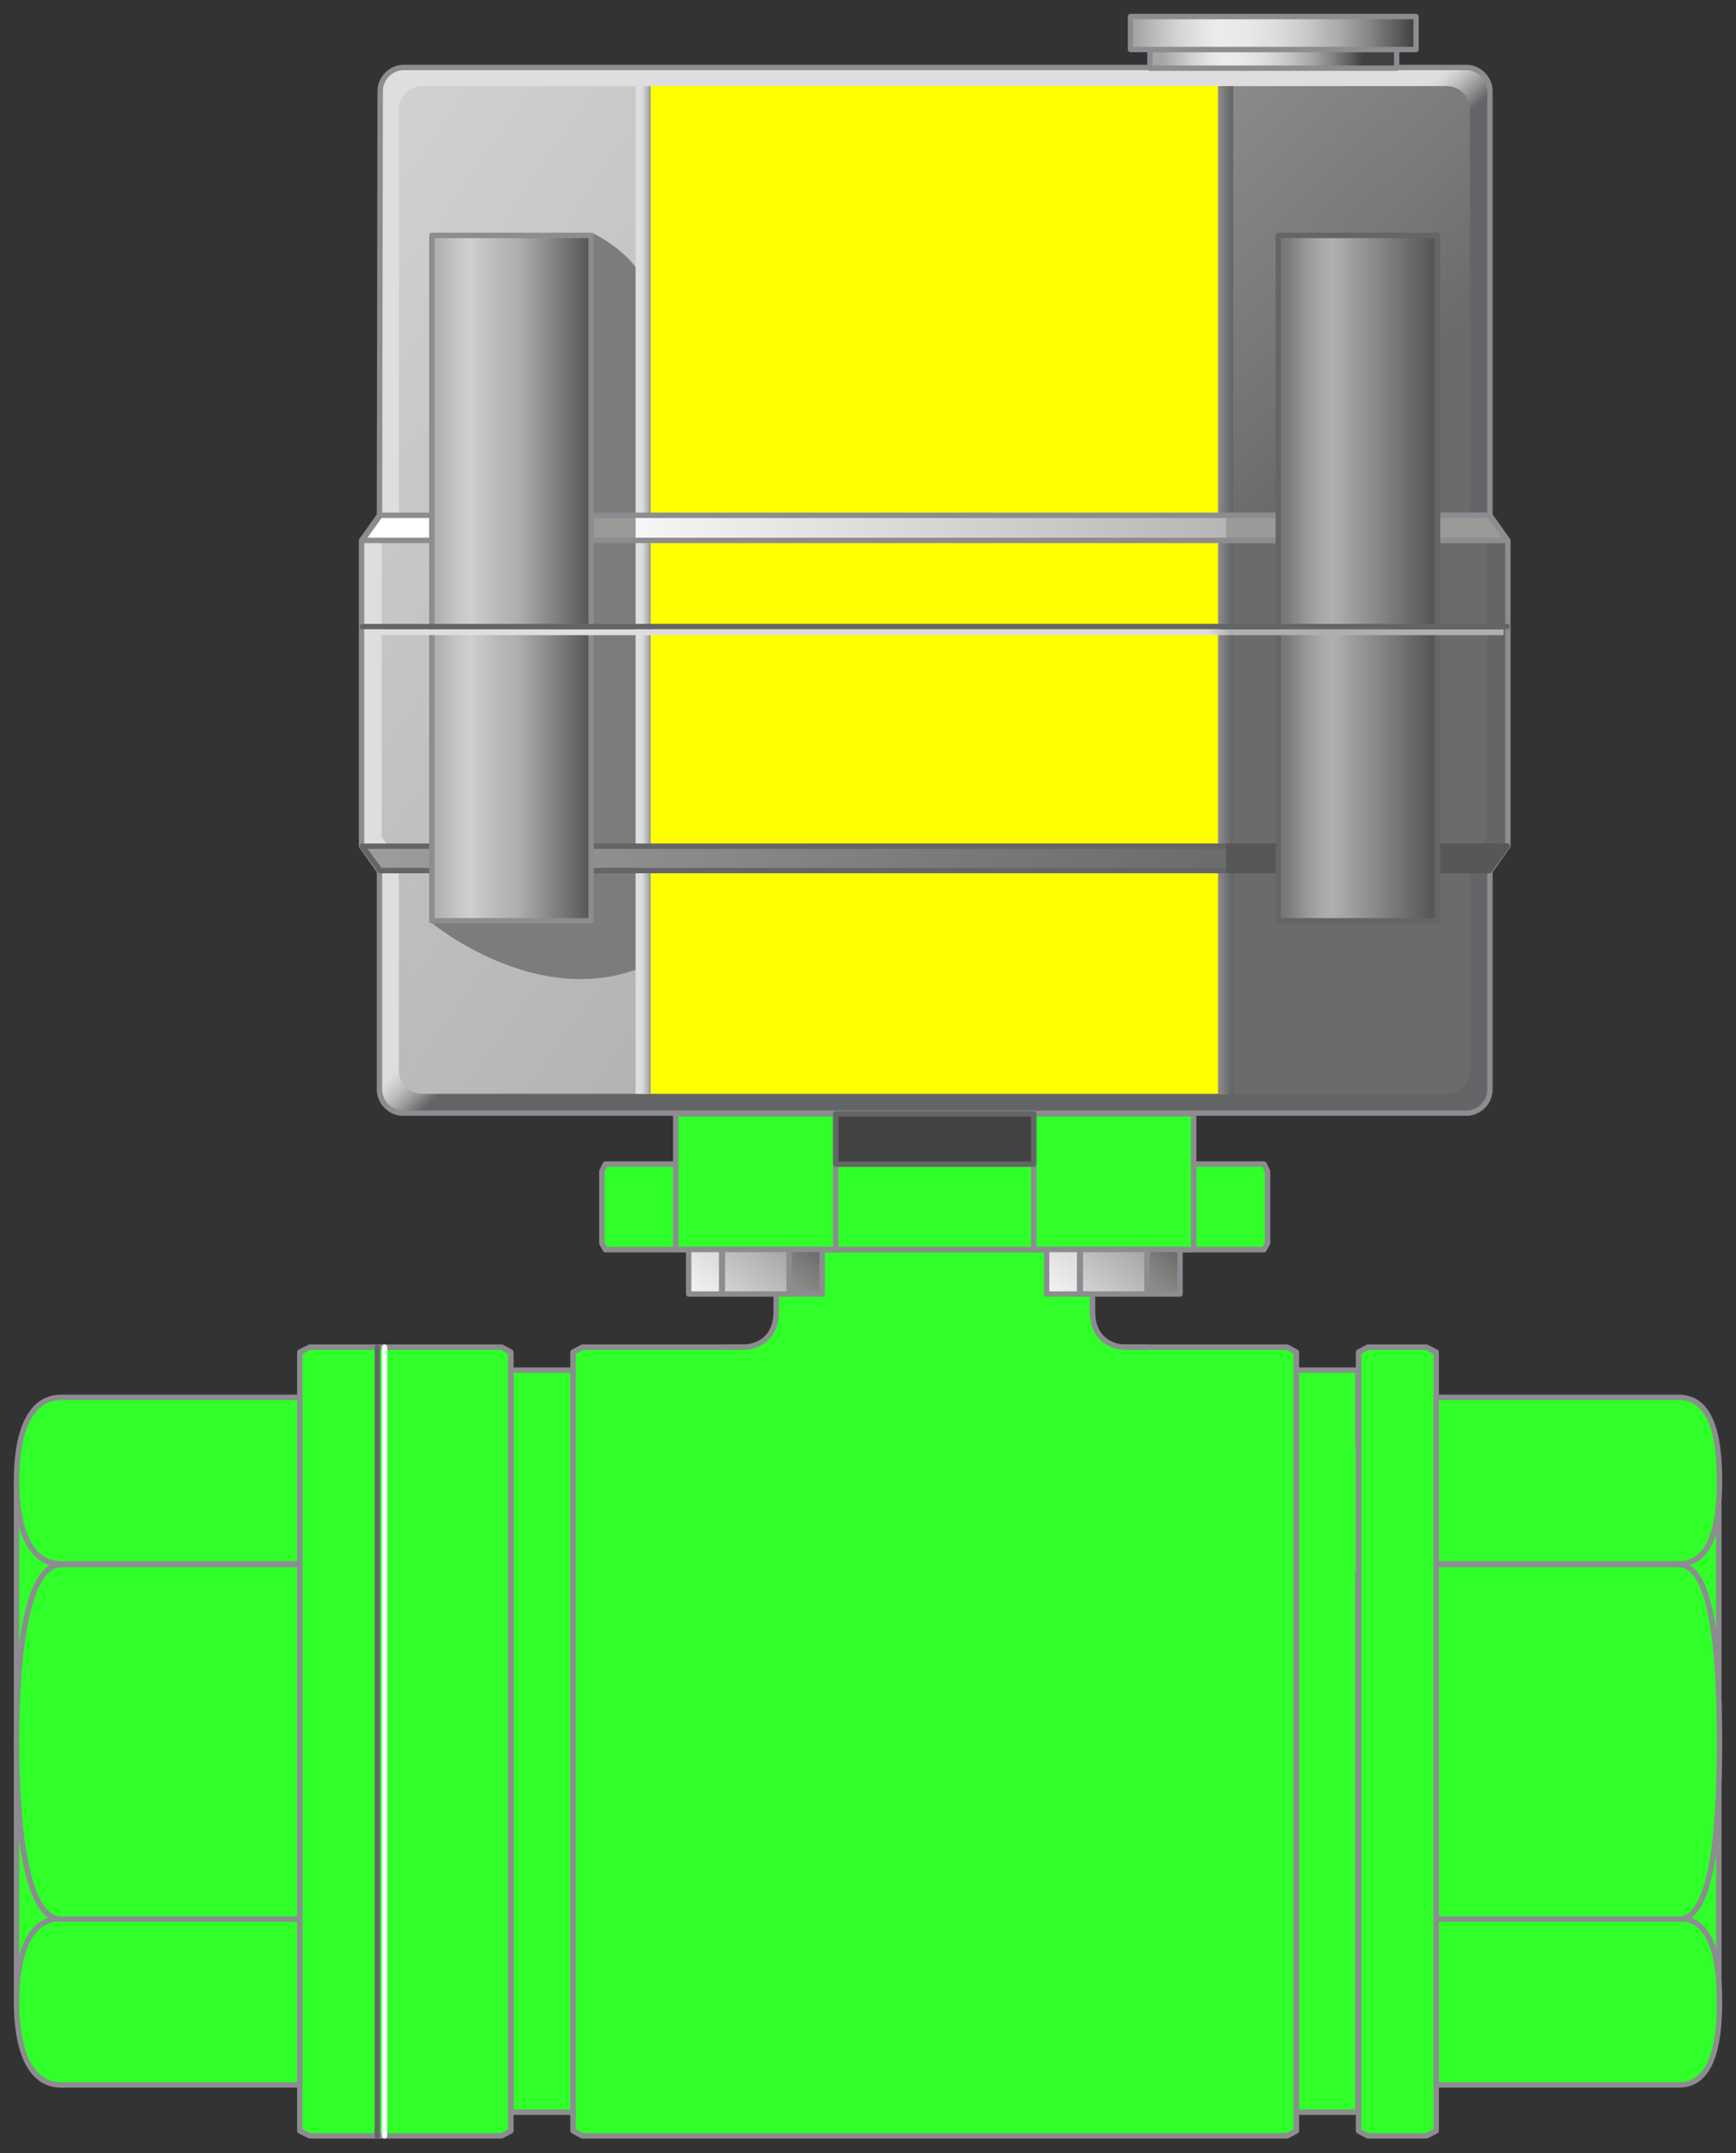 <?xml version="1.0" encoding="utf-8"?>
<!-- Generator: Adobe Illustrator 24.1.0, SVG Export Plug-In . SVG Version: 6.00 Build 0)  -->
<svg version="1.1" id="Mini_Electric_Safety_Shutoff_Valve"
	 xmlns="http://www.w3.org/2000/svg" xmlns:xlink="http://www.w3.org/1999/xlink" x="0px" y="0px" viewBox="0 0 242 300"
	 style="enable-background:new 0 0 242 300;" xml:space="preserve">
<rect x="0" y="0" width="242" height="300" fill="#333333" stroke="none"/>
<style type="text/css">
	.st0{fill:#30FF2A;stroke:#8C8C91;stroke-width:0.75;stroke-linecap:round;stroke-linejoin:round;stroke-miterlimit:10;}
	.st1{fill:#30FF2A;stroke:#8C8C91;stroke-width:0.75;stroke-linejoin:round;stroke-miterlimit:10;}
	.st2{fill:#30FF2A;}
	.st3{fill:#30FF2A;stroke:#FFFFFF;stroke-width:0.75;stroke-linecap:round;stroke-linejoin:round;stroke-miterlimit:10;}
	.st4{fill:#30FF2A;stroke:#646567;stroke-width:0.75;stroke-linecap:round;stroke-linejoin:round;stroke-miterlimit:10;}
	
		.st5{fill:url(#Bevelled_Edge_1_);stroke:#8C8C91;stroke-width:0.75;stroke-linecap:round;stroke-linejoin:round;stroke-miterlimit:10;}
	.st6{fill:url(#Shape_Edge_Right_1_);}
	.st7{fill:#FFFF00;}
	.st8{fill:url(#Shape_Edge_Left_1_);}
	.st9{fill:#424242;stroke:#646567;stroke-width:0.75;stroke-linecap:round;stroke-linejoin:round;stroke-miterlimit:10;}
	.st10{fill:#7C7C7B;stroke:#7C7C7B;stroke-width:0.75;stroke-linecap:round;stroke-linejoin:round;stroke-miterlimit:10;}
	
		.st11{fill:url(#Shape_Side_Right_1_);stroke:#8C8C91;stroke-width:0.75;stroke-linecap:round;stroke-linejoin:round;stroke-miterlimit:10;}
	
		.st12{fill:url(#Shape_Side_Middle_1_);stroke:#8C8C91;stroke-width:0.75;stroke-linecap:round;stroke-linejoin:round;stroke-miterlimit:10;}
	
		.st13{fill:url(#Shape_Side_Left_1_);stroke:#8C8C91;stroke-width:0.75;stroke-linecap:round;stroke-linejoin:round;stroke-miterlimit:10;}
	
		.st14{fill:url(#Shape_Side_Right_2_);stroke:#8C8C91;stroke-width:0.75;stroke-linecap:round;stroke-linejoin:round;stroke-miterlimit:10;}
	
		.st15{fill:url(#Shape_Side_Middle_2_);stroke:#8C8C91;stroke-width:0.75;stroke-linecap:round;stroke-linejoin:round;stroke-miterlimit:10;}
	
		.st16{fill:url(#Shape_Side_Left_2_);stroke:#8C8C91;stroke-width:0.75;stroke-linecap:round;stroke-linejoin:round;stroke-miterlimit:10;}
	.st17{fill:url(#Reflection_Line_Vertical_Right_1_);}
	.st18{fill:url(#Reflection_Line_Vertical_Left_1_);}
	.st19{fill:url(#Edge_Top_1_);stroke:#8C8C91;stroke-width:0.75;stroke-linecap:round;stroke-linejoin:round;stroke-miterlimit:10;}
	
		.st20{fill:url(#Edge_Bottom_1_);stroke:#646567;stroke-width:0.75;stroke-linecap:round;stroke-linejoin:round;stroke-miterlimit:10;}
	.st21{fill:#9A9A99;stroke:#8C8C91;stroke-width:0.75;stroke-linejoin:round;stroke-miterlimit:10;}
	.st22{fill:#9A9A99;stroke:#8C8C91;stroke-width:0.75;stroke-linecap:round;stroke-linejoin:round;stroke-miterlimit:10;}
	.st23{fill:#575756;stroke:#575756;stroke-width:0.75;stroke-linejoin:round;stroke-miterlimit:10;}
	
		.st24{fill:url(#Pipe_Right_1_);stroke:#646567;stroke-width:0.75;stroke-linecap:round;stroke-linejoin:round;stroke-miterlimit:10;}
	
		.st25{fill:url(#Pipe_Left_1_);stroke:#8C8C91;stroke-width:0.75;stroke-linecap:round;stroke-linejoin:round;stroke-miterlimit:10;}
	
		.st26{fill:url(#Intermediate_Piece_1_);stroke:#8C8C91;stroke-width:0.75;stroke-linecap:round;stroke-linejoin:round;stroke-miterlimit:10;}
	.st27{fill:url(#Cover_2_);stroke:#8C8C91;stroke-width:0.75;stroke-linecap:round;stroke-linejoin:round;stroke-miterlimit:10;}
	.st28{fill:none;stroke:#646567;stroke-width:0.75;stroke-linecap:round;stroke-linejoin:round;stroke-miterlimit:10;}
	.st29{fill:url(#Reflection_Line_2_);}
</style>
<g id="Mini_Pipe">
	<g id="Lock_Nut_Right">
		<rect id="Shape_24_" x="192.5" y="206.3" class="st0" width="47.1" height="72.7"/>
		<path id="Shape_Side_Underneath_9_" class="st0" d="M234,290.5c4.5,0,5.7-5.2,5.7-11.6s-1.2-11.6-5.7-11.6h-35.2
			c-4.5,0-6.2,5.2-6.2,11.6s1.7,11.6,6.2,11.6H234z"/>
		<path id="Shape_Side_Middle_11_" class="st0" d="M234,267.4c4.5,0,5.7-11.1,5.7-24.7c0-13.7-1.2-24.7-5.7-24.7h-35.2
			c-4.5,0-6.2,11.1-6.2,24.7c0,13.7,1.7,24.7,6.2,24.7H234z"/>
		<path id="Shape_Side_Top_9_" class="st0" d="M234,217.9c4.5,0,5.7-5.2,5.7-11.6c0-6.4-1.2-11.6-5.7-11.6h-35.2
			c-4.5,0-6.2,5.2-6.2,11.6c0,6.4,1.7,11.6,6.2,11.6H234z"/>
	</g>
	<g id="Connection_Ring_Right">
		<polygon id="Shape_3_" class="st1" points="200.2,296.9 198.8,297.6 190.7,297.6 189.4,296.9 189.4,188.4 190.7,187.7 
			198.8,187.7 200.2,188.4 		"/>
		<rect id="Reflection_4_" x="190.7" y="198.9" class="st2" width="8.1" height="18.7"/>
		<polyline id="Edge_Right_1_" class="st1" points="198.8,187.7 200.2,188.4 200.2,296.9 198.8,297.6 		"/>
		<polyline id="Edge_Left_1_" class="st1" points="190.7,297.6 189.4,296.9 189.4,188.4 190.7,187.7 		"/>
	</g>
	<g id="Pipe">
		<rect id="Shape_20_" x="71.2" y="190.9" class="st1" width="118.1" height="103.4"/>
		<rect id="Reflection_9_" x="71.7" y="201.4" class="st2" width="117.3" height="17.7"/>
	</g>
	<g id="Lock_Nut_Left">
		<rect id="Shape_19_" x="2.3" y="206.3" class="st0" width="50.3" height="72.7"/>
		<path id="Shape_Side_Underneath_8_" class="st0" d="M41.3,290.5c4.5,0,11.3-5.2,11.3-11.6s-6.8-11.6-11.3-11.6H8.5
			c-4.5,0-6.2,5.2-6.2,11.6s1.7,11.6,6.2,11.6H41.3z"/>
		<path id="Shape_Side_Middle_10_" class="st0" d="M41.3,267.4c4.5,0,11.3-11.1,11.3-24.7c0-13.7-6.8-24.7-11.3-24.7H8.5
			c-4.5,0-6.2,11.1-6.2,24.7c0,13.7,1.7,24.7,6.2,24.7H41.3z"/>
		<path id="Shape_Side_Top_8_" class="st0" d="M41.3,217.9c4.5,0,11.3-5.2,11.3-11.6c0-6.4-6.8-11.6-11.3-11.6H8.5
			c-4.5,0-6.2,5.2-6.2,11.6c0,6.4,1.7,11.6,6.2,11.6H41.3z"/>
	</g>
	<g id="Connection_Pipe_Middle">
		<polygon id="Shape_18_" class="st1" points="180.7,296.9 179.4,297.6 81.2,297.6 79.9,296.9 79.9,188.4 81.2,187.7 179.4,187.7 
			180.7,188.4 		"/>
		<rect id="Reflection_8_" x="81.2" y="198.8" class="st2" width="98.2" height="18.8"/>
		<polyline id="Edge_Right_6_" class="st1" points="179.4,187.7 180.7,188.4 180.7,296.9 179.4,297.6 		"/>
		<polyline id="Edge_Left_5_" class="st1" points="81.2,297.6 79.9,296.9 79.9,188.4 81.2,187.7 		"/>
	</g>
	<g id="Connection_Ring_Left">
		<polygon id="Shape_17_" class="st1" points="71.2,296.9 69.9,297.6 43.2,297.6 41.8,296.9 41.8,188.4 43.2,187.7 69.9,187.7 
			71.2,188.4 		"/>
		<rect id="Reflection_7_" x="43.2" y="198.9" class="st2" width="26.7" height="18.7"/>
		<polyline id="Edge_Right_5_" class="st1" points="69.9,187.7 71.2,188.4 71.2,296.9 69.9,297.6 		"/>
		<polyline id="Edge_Left_3_" class="st1" points="43.2,297.6 41.8,296.9 41.8,188.4 43.2,187.7 		"/>
	</g>
	<line id="Reflection_Line_1_" class="st3" x1="53.6" y1="187.7" x2="53.6" y2="297.6"/>
	<line id="Devider_Line_1_" class="st4" x1="52.6" y1="187.7" x2="52.6" y2="297.6"/>
	<g id="Pipe_Top_1_">
		<path id="Shape_15_" class="st2" d="M152.3,174.1c0,0,0,3.2,0,8.6c0,5.1,4.5,5,4.5,5s0.3,0,2.9,0c-0.6,2.1-15.1,11.8-29.4,11.8
			c-14.3,0-28.8-9.7-29.4-11.8c2.3,0,2.8,0,2.8,0s4.5,0.1,4.5-5c0-5.3,0-8.6,0-8.6H152.3z"/>
		<path id="Reflection_2_" class="st2" d="M125,174.6h-9.7v21.6c0,0,4,1.7,9.7,2.7C125,197.1,125,174.6,125,174.6z"/>
		<path id="Outline_1_" class="st0" d="M100.9,187.7h2.8c0,0,4.5,0.1,4.5-5c0-5.3,0-8.6,0-8.6h44.1c0,0,0,3.2,0,8.6
			c0,5.1,4.5,5,4.5,5h3"/>
	</g>
	<g id="Flange_Top_4_">
		<polygon id="Shape_299_" class="st1" points="84.4,174.1 83.9,173.2 83.9,163.2 84.4,162.2 176.2,162.2 176.7,163.2 176.7,173.2 
			176.2,174.1 		"/>
		<rect id="Reflection_38_" x="94.2" y="163.2" class="st2" width="15.9" height="10"/>
		<polyline id="Edge_Bottom_5_" class="st1" points="83.9,173.2 84.4,174.1 176.2,174.1 176.7,173.2 		"/>
		<polyline id="Edge_Top_5_" class="st1" points="176.7,163.2 176.2,162.2 84.4,162.2 83.9,163.2 		"/>
	</g>
	<rect id="Connection_Pipe_Right" x="144.1" y="155.2" class="st0" width="22.3" height="18.9"/>
	<rect id="Connection_Pipe_Left" x="94.2" y="155.2" class="st0" width="22.3" height="18.9"/>
</g>
<g id="Shutoff_Housing__x2B__Electric_Box">
	
		<linearGradient id="Bevelled_Edge_1_" gradientUnits="userSpaceOnUse" x1="127.965" y1="222.202" x2="132.505" y2="217.435" gradientTransform="matrix(1 0 0 -1 0 302)">
		<stop  offset="0" style="stop-color:#DEDEDE"/>
		<stop  offset="0.146" style="stop-color:#D5D5D5"/>
		<stop  offset="0.385" style="stop-color:#BCBDBD"/>
		<stop  offset="0.687" style="stop-color:#959596"/>
		<stop  offset="1" style="stop-color:#646567"/>
	</linearGradient>
	<path id="Bevelled_Edge" class="st5" d="M53,12.7c0-1.8,1.5-3.3,3.3-3.3h148.1c1.8,0,3.3,1.5,3.3,3.3v59.1l2.5,3.5v42.6l-2.5,3.5
		v30.4c0,1.8-1.5,3.3-3.3,3.3H56.2c-1.8,0-3.3-1.5-3.3-3.3v-30.4l-2.5-3.5V75.3l2.5-3.5L53,12.7L53,12.7z"/>
	
		<linearGradient id="Shape_Edge_Right_1_" gradientUnits="userSpaceOnUse" x1="120.508" y1="289.31" x2="176.348" y2="230.916" gradientTransform="matrix(1 0 0 -1 0 302)">
		<stop  offset="0" style="stop-color:#9A9A99"/>
		<stop  offset="0.295" style="stop-color:#919190"/>
		<stop  offset="0.777" style="stop-color:#797978"/>
		<stop  offset="1" style="stop-color:#6B6B6A"/>
	</linearGradient>
	<path id="Shape_Edge_Right" class="st6" d="M170.9,152.4h30.8c1.7,0,3.2-1.4,3.2-3.2v-29.3l2.4-3.3V75.5l-2.4-3.3v-57
		c0-1.7-1.4-3.2-3.2-3.2h-30.8V152.4z"/>
	<rect id="Shape_Front" x="89.7" y="12" class="st7" width="81.2" height="140.4"/>
	
		<linearGradient id="Shape_Edge_Left_1_" gradientUnits="userSpaceOnUse" x1="-108.175" y1="348.54" x2="280.318" y2="73.544" gradientTransform="matrix(1 0 0 -1 0 302)">
		<stop  offset="0" style="stop-color:#FFFFFF"/>
		<stop  offset="1" style="stop-color:#7C7C7B"/>
	</linearGradient>
	<path id="Shape_Edge_Left" class="st8" d="M89.7,152.4H58.8c-1.7,0-3.2-1.4-3.2-3.2v-29.3l-2.4-3.3V75.5l2.4-3.3v-57
		c0-1.7,1.4-3.2,3.2-3.2h30.8L89.7,152.4L89.7,152.4z"/>
	<rect id="Electric_Connection_Rear_Side" x="116.5" y="155.2" class="st9" width="27.6" height="7"/>
	<path id="Shadow_Pipe_Housing_Left" class="st10" d="M82.4,32.8c0,0,7.3,3.4,7.3,8.5s0,78.6,0,93c-14.7,6.2-29.4-6.1-29.4-6.1h22.2
		L82.4,32.8L82.4,32.8z"/>
	<g id="Nuts">
		<g id="Nut_Right">
			
				<linearGradient id="Shape_Side_Right_1_" gradientUnits="userSpaceOnUse" x1="158.193" y1="119.836" x2="164.173" y2="127.245" gradientTransform="matrix(1 0 0 -1 0 302)">
				<stop  offset="0" style="stop-color:#9A9A99"/>
				<stop  offset="0.295" style="stop-color:#919190"/>
				<stop  offset="0.777" style="stop-color:#797978"/>
				<stop  offset="1" style="stop-color:#6B6B6A"/>
			</linearGradient>
			<rect id="Shape_Side_Right_5_" x="159.9" y="174.1" class="st11" width="4.6" height="6.2"/>
			
				<linearGradient id="Shape_Side_Middle_1_" gradientUnits="userSpaceOnUse" x1="145.917" y1="113.477" x2="164.384" y2="135.882" gradientTransform="matrix(1 0 0 -1 0 302)">
				<stop  offset="0" style="stop-color:#FFFFFF"/>
				<stop  offset="1" style="stop-color:#7C7C7B"/>
			</linearGradient>
			<rect id="Shape_Side_Middle_58_" x="150.6" y="174.1" class="st12" width="9.3" height="6.2"/>
			
				<linearGradient id="Shape_Side_Left_1_" gradientUnits="userSpaceOnUse" x1="145.88" y1="121.847" x2="149.613" y2="126.599" gradientTransform="matrix(1 0 0 -1 0 302)">
				<stop  offset="0" style="stop-color:#F4F4F4"/>
				<stop  offset="1" style="stop-color:#DEDEDE"/>
			</linearGradient>
			<rect id="Shape_Side_Left_5_" x="145.9" y="174.1" class="st13" width="4.6" height="6.2"/>
		</g>
		<g id="Nut_Left">
			
				<linearGradient id="Shape_Side_Right_2_" gradientUnits="userSpaceOnUse" x1="108.305" y1="119.852" x2="114.286" y2="127.26" gradientTransform="matrix(1 0 0 -1 0 302)">
				<stop  offset="0" style="stop-color:#9A9A99"/>
				<stop  offset="0.295" style="stop-color:#919190"/>
				<stop  offset="0.777" style="stop-color:#797978"/>
				<stop  offset="1" style="stop-color:#6B6B6A"/>
			</linearGradient>
			<rect id="Shape_Side_Right_6_" x="110" y="174.1" class="st14" width="4.6" height="6.2"/>
			
				<linearGradient id="Shape_Side_Middle_2_" gradientUnits="userSpaceOnUse" x1="96.029" y1="113.491" x2="114.498" y2="135.899" gradientTransform="matrix(1 0 0 -1 0 302)">
				<stop  offset="0" style="stop-color:#FFFFFF"/>
				<stop  offset="1" style="stop-color:#7C7C7B"/>
			</linearGradient>
			<rect id="Shape_Side_Middle_59_" x="100.7" y="174.1" class="st15" width="9.3" height="6.2"/>
			
				<linearGradient id="Shape_Side_Left_2_" gradientUnits="userSpaceOnUse" x1="95.992" y1="121.862" x2="99.725" y2="126.614" gradientTransform="matrix(1 0 0 -1 0 302)">
				<stop  offset="0" style="stop-color:#F4F4F4"/>
				<stop  offset="1" style="stop-color:#DEDEDE"/>
			</linearGradient>
			<rect id="Shape_Side_Left_6_" x="96" y="174.1" class="st16" width="4.6" height="6.2"/>
		</g>
	</g>
	
		<linearGradient id="Reflection_Line_Vertical_Right_1_" gradientUnits="userSpaceOnUse" x1="163.874" y1="219.8" x2="172.46" y2="219.8" gradientTransform="matrix(1 0 0 -1 0 302)">
		<stop  offset="0" style="stop-color:#DEDEDE"/>
		<stop  offset="0.135" style="stop-color:#D5D5D5"/>
		<stop  offset="0.356" style="stop-color:#BDBDBC"/>
		<stop  offset="0.636" style="stop-color:#959595"/>
		<stop  offset="0.96" style="stop-color:#5F5E5E"/>
		<stop  offset="1" style="stop-color:#575756"/>
	</linearGradient>
	<rect id="Reflection_Line_Vertical_Right" x="169.8" y="12" class="st17" width="2.1" height="140.4"/>
	
		<linearGradient id="Reflection_Line_Vertical_Left_1_" gradientUnits="userSpaceOnUse" x1="89.393" y1="219.8" x2="91.451" y2="219.8" gradientTransform="matrix(1 0 0 -1 0 302)">
		<stop  offset="0" style="stop-color:#DEDEDE"/>
		<stop  offset="0.135" style="stop-color:#D5D5D5"/>
		<stop  offset="0.356" style="stop-color:#BDBDBC"/>
		<stop  offset="0.636" style="stop-color:#959595"/>
		<stop  offset="0.96" style="stop-color:#5F5E5E"/>
		<stop  offset="1" style="stop-color:#575756"/>
	</linearGradient>
	<rect id="Reflection_Line_Vertical_Left" x="88.6" y="12" class="st18" width="2.1" height="140.4"/>
	
		<linearGradient id="Edge_Top_1_" gradientUnits="userSpaceOnUse" x1="77.204" y1="228.45" x2="245.444" y2="228.45" gradientTransform="matrix(1 0 0 -1 0 302)">
		<stop  offset="0" style="stop-color:#FFFFFF"/>
		<stop  offset="1" style="stop-color:#7C7C7B"/>
	</linearGradient>
	<polygon id="Edge_Top" class="st19" points="210.1,75.3 50.5,75.3 53,71.8 207.6,71.8 	"/>
	
		<linearGradient id="Edge_Bottom_1_" gradientUnits="userSpaceOnUse" x1="33.638" y1="182.4" x2="353.244" y2="182.4" gradientTransform="matrix(1 0 0 -1 0 302)">
		<stop  offset="0" style="stop-color:#A5A5A5"/>
		<stop  offset="2.988029e-02" style="stop-color:#A0A0A0"/>
		<stop  offset="0.33" style="stop-color:#777777"/>
		<stop  offset="0.602" style="stop-color:#595959"/>
		<stop  offset="0.835" style="stop-color:#474747"/>
		<stop  offset="1" style="stop-color:#404040"/>
	</linearGradient>
	<polygon id="Edge_Bottom" class="st20" points="207.6,121.3 53,121.3 50.5,117.9 210.1,117.9 	"/>
	<polyline id="Shadow_Left_Top_Side_Edge" class="st21" points="88.6,75.3 82.4,75.3 82.4,71.8 88.6,71.8 	"/>
	<polyline id="Shadow_Right_Top_Side_Edge" class="st22" points="170.9,71.8 207.6,71.8 210.1,75.3 170.9,75.3 	"/>
	<polyline id="Shadow_Right_Bottom_Side_Edge" class="st23" points="170.9,117.9 210.1,117.9 207.6,121.3 170.9,121.3 	"/>
	<g id="Pipes_Housing">
		
			<linearGradient id="Pipe_Right_1_" gradientUnits="userSpaceOnUse" x1="179.035" y1="221.45" x2="199.502" y2="221.45" gradientTransform="matrix(1 0 0 -1 0 302)">
			<stop  offset="9.127870e-03" style="stop-color:#77787A"/>
			<stop  offset="1.341380e-02" style="stop-color:#78797B"/>
			<stop  offset="0.143" style="stop-color:#969697"/>
			<stop  offset="0.254" style="stop-color:#A8A9A8"/>
			<stop  offset="0.332" style="stop-color:#AFAFAE"/>
			<stop  offset="0.877" style="stop-color:#686867"/>
			<stop  offset="1" style="stop-color:#575756"/>
		</linearGradient>
		<rect id="Pipe_Right" x="178.2" y="32.8" class="st24" width="22.2" height="95.5"/>
		
			<linearGradient id="Pipe_Left_1_" gradientUnits="userSpaceOnUse" x1="60.701" y1="221.45" x2="82.069" y2="221.45" gradientTransform="matrix(1 0 0 -1 0 302)">
			<stop  offset="9.127870e-03" style="stop-color:#AFAFAE"/>
			<stop  offset="4.390259e-02" style="stop-color:#B6B6B5"/>
			<stop  offset="0.155" style="stop-color:#C8C8C7"/>
			<stop  offset="0.234" style="stop-color:#CFCFCE"/>
			<stop  offset="0.281" style="stop-color:#C8C8C7"/>
			<stop  offset="0.429" style="stop-color:#B6B6B5"/>
			<stop  offset="0.535" style="stop-color:#AFAFAE"/>
			<stop  offset="0.914" style="stop-color:#686867"/>
			<stop  offset="1" style="stop-color:#575756"/>
		</linearGradient>
		<rect id="Pipe_Left" x="60.2" y="32.8" class="st25" width="22.2" height="95.5"/>
	</g>
	<g id="Cover_Top">
		
			<linearGradient id="Intermediate_Piece_1_" gradientUnits="userSpaceOnUse" x1="162.077" y1="293.8" x2="190.02" y2="293.8" gradientTransform="matrix(1 0 0 -1 0 302)">
			<stop  offset="0" style="stop-color:#A5A5A5"/>
			<stop  offset="4.758149e-02" style="stop-color:#B5B5B5"/>
			<stop  offset="0.151" style="stop-color:#D3D3D3"/>
			<stop  offset="0.239" style="stop-color:#E5E5E5"/>
			<stop  offset="0.302" style="stop-color:#ECECEC"/>
			<stop  offset="0.407" style="stop-color:#E8E8E8"/>
			<stop  offset="0.514" style="stop-color:#DCDCDC"/>
			<stop  offset="0.621" style="stop-color:#C7C7C7"/>
			<stop  offset="0.729" style="stop-color:#ABABAB"/>
			<stop  offset="0.838" style="stop-color:#868686"/>
			<stop  offset="0.945" style="stop-color:#5A5A5A"/>
			<stop  offset="1" style="stop-color:#404040"/>
		</linearGradient>
		<rect id="Intermediate_Piece" x="160.3" y="6.9" class="st26" width="34.4" height="2.6"/>
		
			<linearGradient id="Cover_2_" gradientUnits="userSpaceOnUse" x1="158.237" y1="297.4" x2="197.127" y2="297.4" gradientTransform="matrix(1 0 0 -1 0 302)">
			<stop  offset="0" style="stop-color:#A5A5A5"/>
			<stop  offset="4.758149e-02" style="stop-color:#B5B5B5"/>
			<stop  offset="0.151" style="stop-color:#D3D3D3"/>
			<stop  offset="0.239" style="stop-color:#E5E5E5"/>
			<stop  offset="0.302" style="stop-color:#ECECEC"/>
			<stop  offset="0.407" style="stop-color:#E8E8E8"/>
			<stop  offset="0.514" style="stop-color:#DCDCDC"/>
			<stop  offset="0.621" style="stop-color:#C7C7C7"/>
			<stop  offset="0.729" style="stop-color:#ABABAB"/>
			<stop  offset="0.838" style="stop-color:#868686"/>
			<stop  offset="0.945" style="stop-color:#5A5A5A"/>
			<stop  offset="1" style="stop-color:#404040"/>
		</linearGradient>
		<rect id="Cover_1_" x="157.6" y="2.3" class="st27" width="39.8" height="4.6"/>
	</g>
	<line id="Devider_Line" class="st28" x1="50.5" y1="87.3" x2="210.1" y2="87.3"/>
	
		<linearGradient id="Reflection_Line_2_" gradientUnits="userSpaceOnUse" x1="168.463" y1="213.9" x2="171.556" y2="213.9" gradientTransform="matrix(1 0 0 -1 0 302)">
		<stop  offset="0" style="stop-color:#DEDEDE"/>
		<stop  offset="1" style="stop-color:#AFAFAE"/>
	</linearGradient>
	<rect id="Reflection_Line" x="50.9" y="87.7" class="st29" width="158.7" height="0.8"/>
</g>
</svg>
